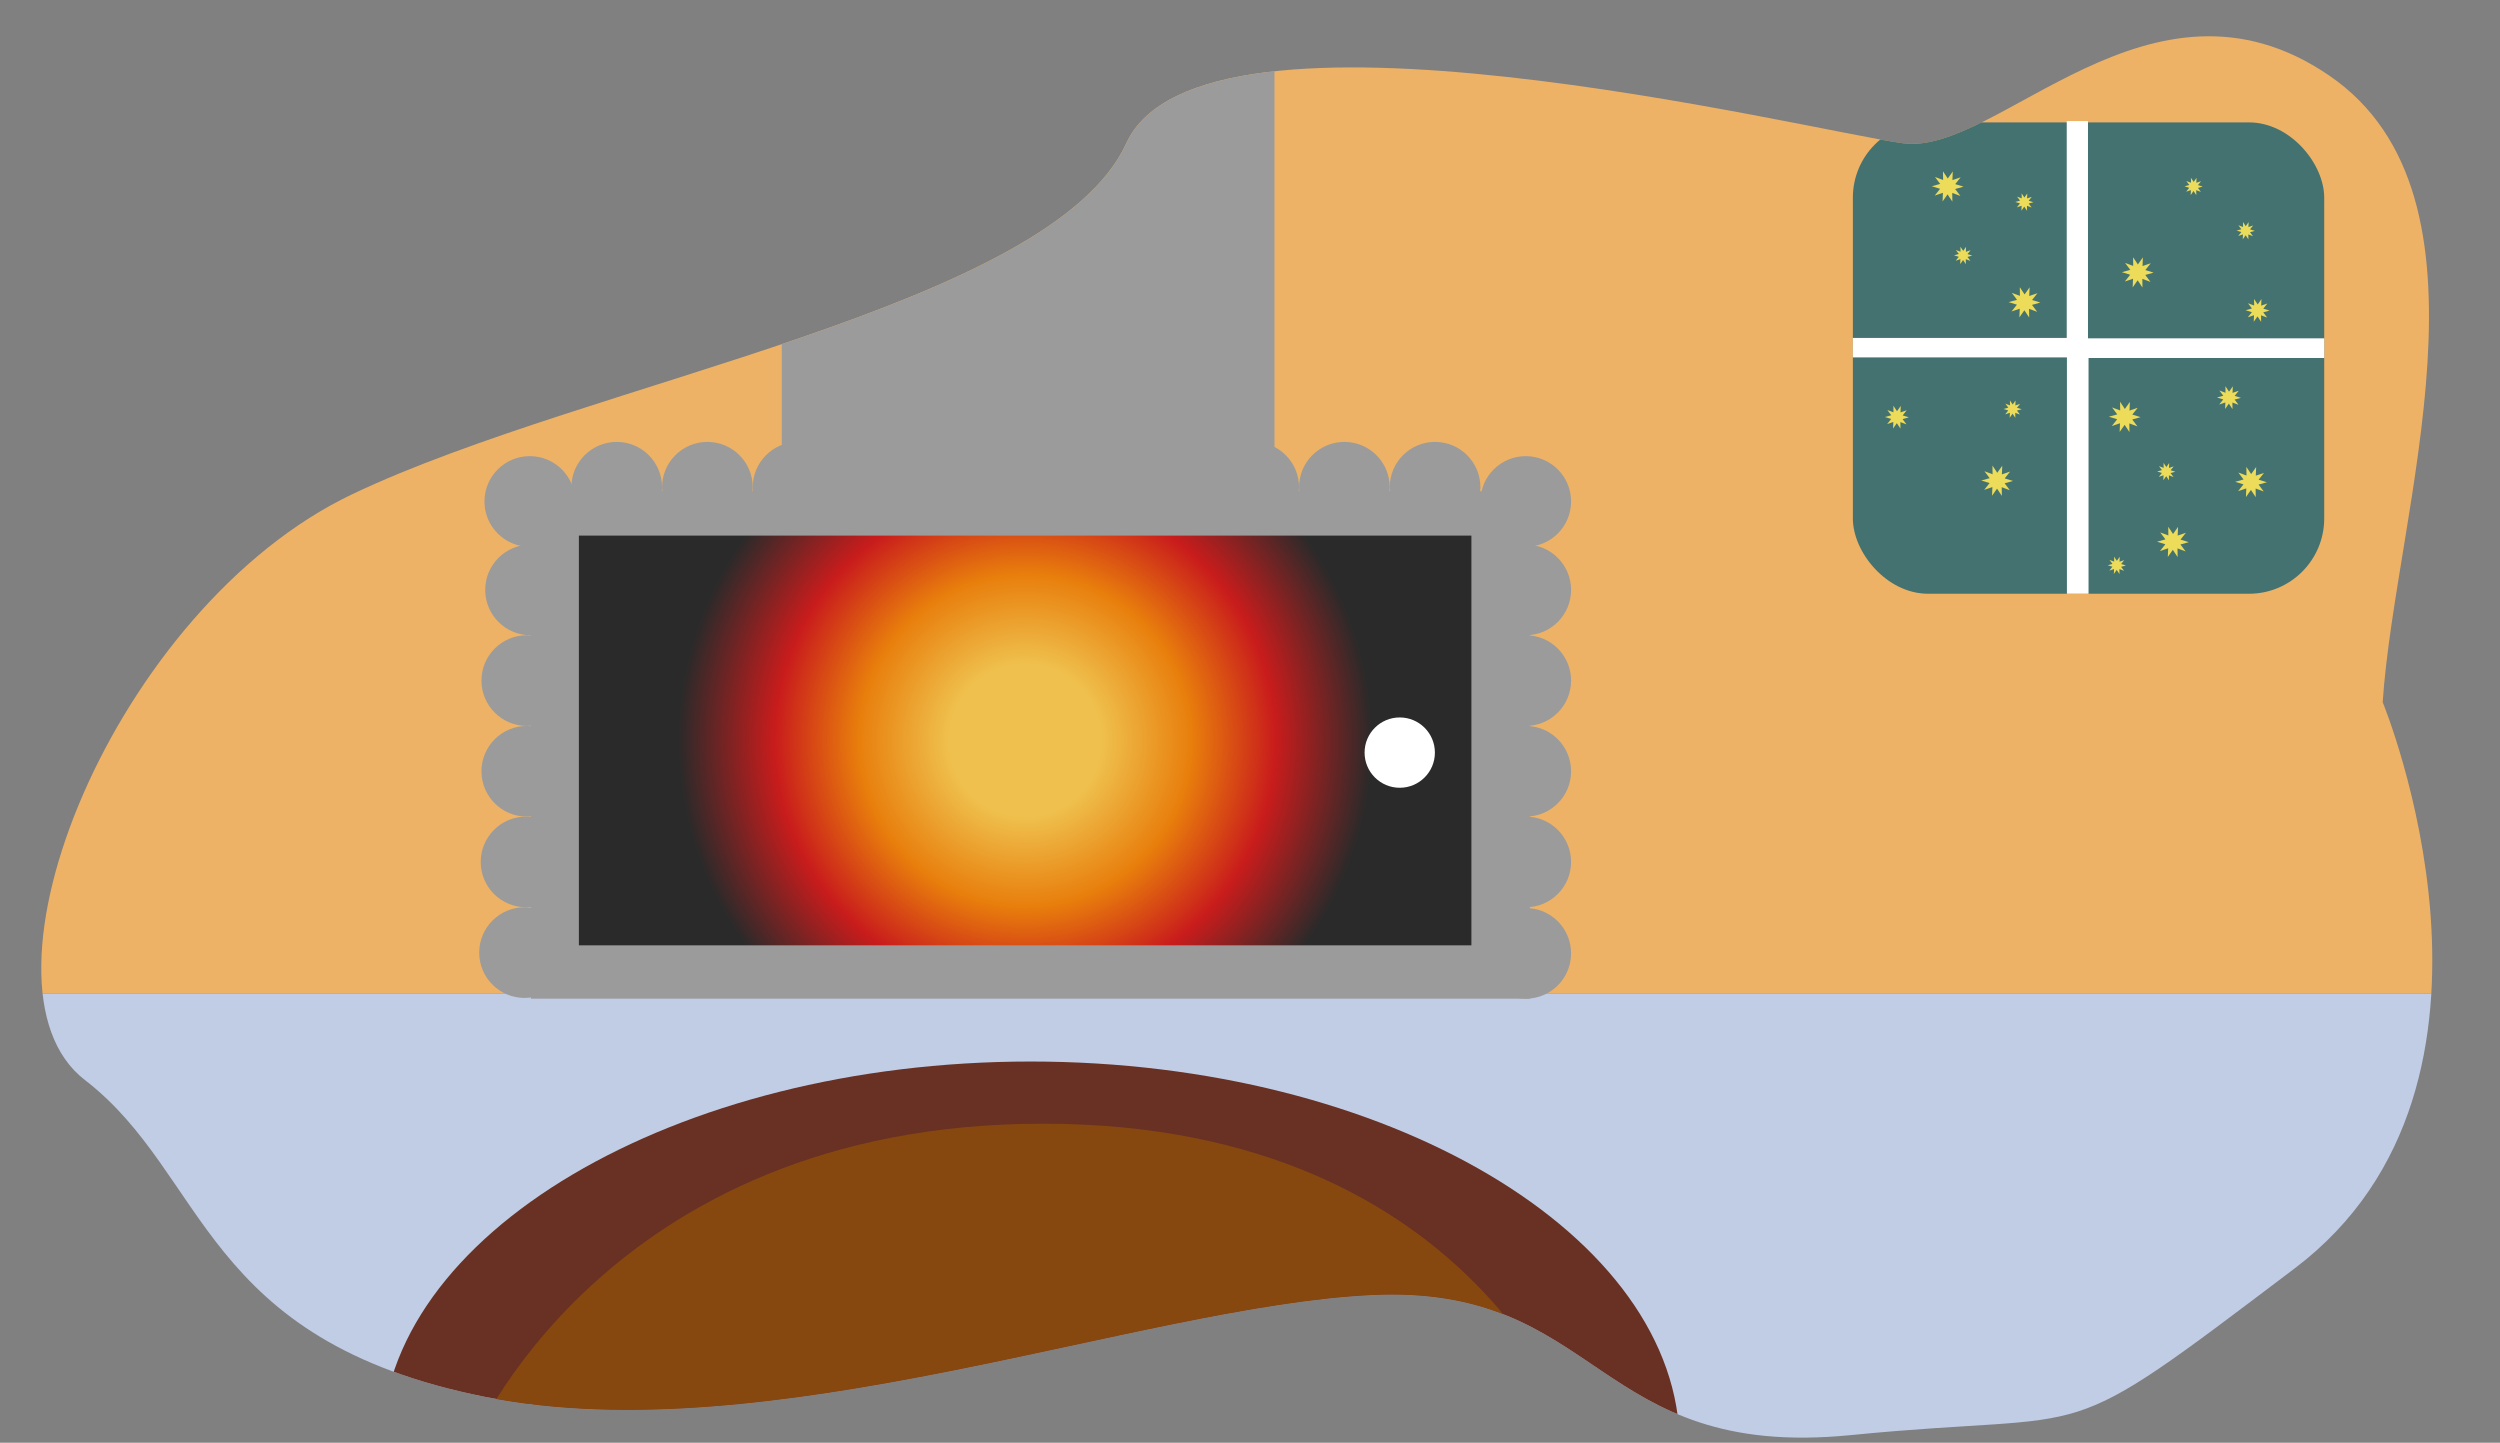 <svg id="Layer_1" data-name="Layer 1" xmlns="http://www.w3.org/2000/svg" xmlns:xlink="http://www.w3.org/1999/xlink" width="1920" height="1108" viewBox="0 0 1920 1108"><rect x="0" y="0" width="1920" height="1108" fill="#808080" stroke="none"/><defs><style>.cls-1{fill:none;}.cls-2{clip-path:url(#clip-path);}.cls-3{fill:#c1cde5;}.cls-4{fill:#edb266;}.cls-5{fill:#9b9b9b;}.cls-6{fill:url(#radial-gradient);}.cls-7{fill:#683123;}.cls-8{fill:#87480f;}.cls-9{fill:#447271;}.cls-10{fill:#fff;}.cls-11{fill:#eddb5a;}</style><clipPath id="clip-path"><path class="cls-1" d="M372.69,1072.83c-218.41-43.46-213-170.6-307.52-243.41S88,466.48,270.55,379.55,807.36,236.11,865,110.05s523.77-9.78,596.57,0,190.17-145.61,327.09-52.16S1839.69,393,1829.9,539.28c0,0,120.62,292.31-67.37,434.67s-143.44,108.66-341.21,128.22S1230.07,985.9,1052.94,994.59,591.11,1116.3,372.69,1072.83Z"/></clipPath><radialGradient id="radial-gradient" cx="787.31" cy="568.66" r="266.66" gradientUnits="userSpaceOnUse"><stop offset="0.22" stop-color="#efc04d"/><stop offset="0.48" stop-color="#e87e0c"/><stop offset="0.72" stop-color="#c91c1c"/><stop offset="1" stop-color="#2a2a2a"/></radialGradient></defs><g class="cls-2"><rect class="cls-3" y="763" width="1920" height="345"/><rect class="cls-4" width="1920" height="763"/><rect class="cls-5" x="407.74" y="377.36" width="767.19" height="389.64"/><rect class="cls-6" x="444.58" y="411.32" width="685.46" height="314.68"/><circle class="cls-5" cx="404.58" cy="522.69" r="34.82"/><circle class="cls-5" cx="404.58" cy="592.33" r="34.82"/><circle class="cls-5" cx="404" cy="661.96" r="34.82"/><circle class="cls-5" cx="402.85" cy="731.6" r="34.82"/><circle class="cls-5" cx="406.88" cy="385.13" r="34.82"/><circle class="cls-5" cx="473.64" cy="374.2" r="34.82"/><circle class="cls-5" cx="543.28" cy="374.2" r="34.82"/><circle class="cls-5" cx="612.92" cy="374.2" r="34.82"/><circle class="cls-5" cx="682.56" cy="374.2" r="34.82"/><circle class="cls-5" cx="752.2" cy="374.2" r="34.82"/><circle class="cls-5" cx="822.99" cy="374.2" r="34.82"/><circle class="cls-5" cx="892.63" cy="375.35" r="34.82"/><circle class="cls-5" cx="962.85" cy="374.2" r="34.82"/><circle class="cls-5" cx="1032.49" cy="374.2" r="34.82"/><circle class="cls-5" cx="1102.13" cy="374.2" r="34.82"/><circle class="cls-5" cx="1171.77" cy="385.13" r="34.82"/><circle class="cls-5" cx="1171.77" cy="453.05" r="34.82"/><circle class="cls-5" cx="1171.77" cy="522.69" r="34.82"/><circle class="cls-5" cx="1171.77" cy="592.33" r="34.82"/><circle class="cls-5" cx="1171.77" cy="661.96" r="34.82"/><circle class="cls-5" cx="1171.77" cy="732.18" r="34.82"/><circle class="cls-5" cx="407.46" cy="453.05" r="34.82"/><rect class="cls-5" x="600.39" width="378.43" height="410.52"/><path class="cls-7" d="M791.5,1110.25,293,1111.42v-1.17c0-161.83,225-295,498.5-295s498.5,133.17,498.5,295Z"/><path class="cls-8" d="M361,1112S462,863,801,863s413.28,249,413.28,249Z"/><rect class="cls-9" x="1423" y="94" width="362" height="362" rx="57.8"/><polygon class="cls-10" points="1587.25 93 1587.25 259.55 1423 259.55 1423 274.5 1587.39 274.5 1587.39 456 1604 456 1604 274.93 1785 274.93 1785 259.83 1603.57 259.83 1603.57 93 1587.25 93"/><polygon class="cls-11" points="1665.76 368.87 1663.64 365.69 1661.44 368.81 1661.6 365 1657.98 366.23 1660.35 363.23 1656.7 362.1 1660.38 361.07 1658.1 358.01 1661.68 359.34 1661.62 355.52 1663.74 358.7 1665.94 355.58 1665.79 359.4 1669.4 358.17 1667.03 361.16 1670.68 362.29 1667 363.32 1669.29 366.38 1665.71 365.05 1665.76 368.87"/><polygon class="cls-11" points="1726.76 183.87 1724.64 180.69 1722.44 183.81 1722.6 180 1718.98 181.23 1721.35 178.23 1717.7 177.1 1721.38 176.07 1719.1 173.01 1722.68 174.34 1722.62 170.52 1724.74 173.7 1726.94 170.58 1726.79 174.4 1730.4 173.17 1728.03 176.16 1731.68 177.29 1728 178.32 1730.29 181.38 1726.71 180.05 1726.76 183.87"/><polygon class="cls-11" points="1509.76 202.87 1507.64 199.69 1505.44 202.81 1505.6 199 1501.98 200.23 1504.35 197.23 1500.7 196.1 1504.38 195.07 1502.1 192.01 1505.68 193.34 1505.62 189.52 1507.74 192.7 1509.94 189.58 1509.79 193.4 1513.4 192.17 1511.03 195.16 1514.68 196.29 1511 197.32 1513.29 200.38 1509.71 199.05 1509.76 202.87"/><polygon class="cls-11" points="1686.76 149.87 1684.64 146.69 1682.44 149.81 1682.6 146 1678.98 147.23 1681.35 144.23 1677.7 143.1 1681.38 142.07 1679.1 139.01 1682.68 140.34 1682.62 136.52 1684.74 139.7 1686.94 136.58 1686.79 140.4 1690.4 139.17 1688.03 142.16 1691.68 143.29 1688 144.32 1690.29 147.38 1686.71 146.05 1686.76 149.87"/><polygon class="cls-11" points="1556.76 161.87 1554.64 158.69 1552.44 161.81 1552.6 158 1548.98 159.23 1551.35 156.23 1547.7 155.1 1551.38 154.07 1549.1 151.01 1552.68 152.34 1552.62 148.52 1554.74 151.7 1556.94 148.58 1556.79 152.4 1560.4 151.17 1558.03 154.16 1561.68 155.29 1558 156.32 1560.29 159.38 1556.71 158.05 1556.76 161.87"/><polygon class="cls-11" points="1627.76 440.87 1625.64 437.69 1623.44 440.81 1623.6 437 1619.98 438.23 1622.35 435.23 1618.7 434.1 1622.38 433.07 1620.1 430.01 1623.68 431.34 1623.62 427.52 1625.74 430.7 1627.94 427.58 1627.79 431.4 1631.4 430.17 1629.03 433.16 1632.68 434.29 1629 435.32 1631.29 438.38 1627.71 437.05 1627.76 440.87"/><polygon class="cls-11" points="1547.76 320.87 1545.64 317.69 1543.44 320.81 1543.6 317 1539.98 318.23 1542.35 315.23 1538.7 314.1 1542.38 313.07 1540.1 310.01 1543.68 311.34 1543.62 307.52 1545.74 310.7 1547.94 307.58 1547.79 311.4 1551.4 310.17 1549.03 313.16 1552.68 314.29 1549 315.32 1551.29 318.38 1547.71 317.05 1547.76 320.87"/><polygon class="cls-11" points="1714.55 314.17 1711.77 309.99 1708.88 314.1 1709.08 309.08 1704.33 310.69 1707.45 306.76 1702.65 305.27 1707.49 303.92 1704.48 299.9 1709.19 301.64 1709.12 296.62 1711.9 300.81 1714.79 296.7 1714.59 301.72 1719.34 300.1 1716.22 304.04 1721.02 305.52 1716.18 306.88 1719.19 310.9 1714.48 309.15 1714.55 314.17"/><polygon class="cls-11" points="1736.55 247.17 1733.77 242.99 1730.88 247.09 1731.08 242.08 1726.33 243.69 1729.45 239.76 1724.65 238.27 1729.49 236.92 1726.48 232.9 1731.19 234.65 1731.12 229.62 1733.9 233.81 1736.79 229.7 1736.59 234.72 1741.34 233.1 1738.22 237.04 1743.02 238.52 1738.18 239.88 1741.19 243.9 1736.48 242.15 1736.55 247.17"/><polygon class="cls-11" points="1459.55 329.17 1456.77 324.99 1453.88 329.1 1454.08 324.08 1449.33 325.69 1452.45 321.76 1447.65 320.27 1452.49 318.92 1449.48 314.9 1454.19 316.64 1454.12 311.62 1456.9 315.81 1459.79 311.7 1459.59 316.72 1464.34 315.1 1461.22 319.04 1466.02 320.52 1461.18 321.88 1464.19 325.9 1459.48 324.15 1459.55 329.17"/><polygon class="cls-11" points="1732.41 381.83 1728.72 376.28 1724.89 381.72 1725.16 375.07 1718.86 377.22 1722.99 372 1716.63 370.03 1723.05 368.24 1719.06 362.91 1725.3 365.22 1725.21 358.57 1728.89 364.11 1732.73 358.67 1732.45 365.32 1738.76 363.18 1734.62 368.4 1740.98 370.37 1734.57 372.16 1738.56 377.49 1732.32 375.17 1732.41 381.83"/><polygon class="cls-11" points="1672.41 427.83 1668.72 422.28 1664.89 427.72 1665.16 421.07 1658.86 423.22 1662.99 418 1656.63 416.03 1663.05 414.24 1659.06 408.91 1665.3 411.22 1665.21 404.57 1668.89 410.11 1672.73 404.67 1672.45 411.32 1678.76 409.18 1674.62 414.4 1680.98 416.37 1674.57 418.16 1678.56 423.49 1672.32 421.17 1672.41 427.83"/><polygon class="cls-11" points="1635.41 331.83 1631.72 326.28 1627.89 331.72 1628.16 325.07 1621.86 327.22 1625.99 322 1619.63 320.03 1626.05 318.24 1622.06 312.91 1628.3 315.22 1628.21 308.57 1631.89 314.11 1635.73 308.67 1635.45 315.32 1641.76 313.18 1637.62 318.4 1643.98 320.37 1637.57 322.16 1641.56 327.49 1635.32 325.17 1635.41 331.83"/><polygon class="cls-11" points="1645.41 220.83 1641.72 215.28 1637.89 220.72 1638.16 214.07 1631.86 216.22 1635.99 211 1629.63 209.03 1636.05 207.24 1632.06 201.91 1638.3 204.22 1638.21 197.57 1641.89 203.11 1645.73 197.67 1645.45 204.32 1651.76 202.18 1647.62 207.4 1653.98 209.37 1647.57 211.16 1651.56 216.49 1645.32 214.17 1645.41 220.83"/><polygon class="cls-11" points="1558.41 243.83 1554.72 238.28 1550.89 243.72 1551.16 237.07 1544.86 239.22 1548.99 234 1542.63 232.03 1549.05 230.24 1545.06 224.91 1551.3 227.22 1551.21 220.57 1554.89 226.11 1558.73 220.67 1558.45 227.32 1564.76 225.18 1560.62 230.4 1566.98 232.37 1560.57 234.16 1564.56 239.49 1558.32 237.17 1558.41 243.83"/><polygon class="cls-11" points="1499.41 154.83 1495.72 149.28 1491.89 154.72 1492.16 148.07 1485.86 150.22 1489.99 145 1483.63 143.03 1490.05 141.24 1486.06 135.91 1492.3 138.22 1492.21 131.57 1495.89 137.11 1499.73 131.67 1499.45 138.32 1505.76 136.18 1501.62 141.4 1507.98 143.37 1501.57 145.16 1505.56 150.49 1499.32 148.17 1499.41 154.83"/><polygon class="cls-11" points="1537.41 380.83 1533.72 375.28 1529.89 380.72 1530.16 374.07 1523.86 376.22 1527.99 371 1521.63 369.03 1528.05 367.24 1524.06 361.91 1530.3 364.22 1530.21 357.57 1533.89 363.11 1537.73 357.67 1537.45 364.32 1543.76 362.18 1539.62 367.4 1545.98 369.37 1539.57 371.16 1543.56 376.49 1537.32 374.17 1537.41 380.83"/><circle class="cls-10" cx="1075" cy="578" r="27"/></g></svg>